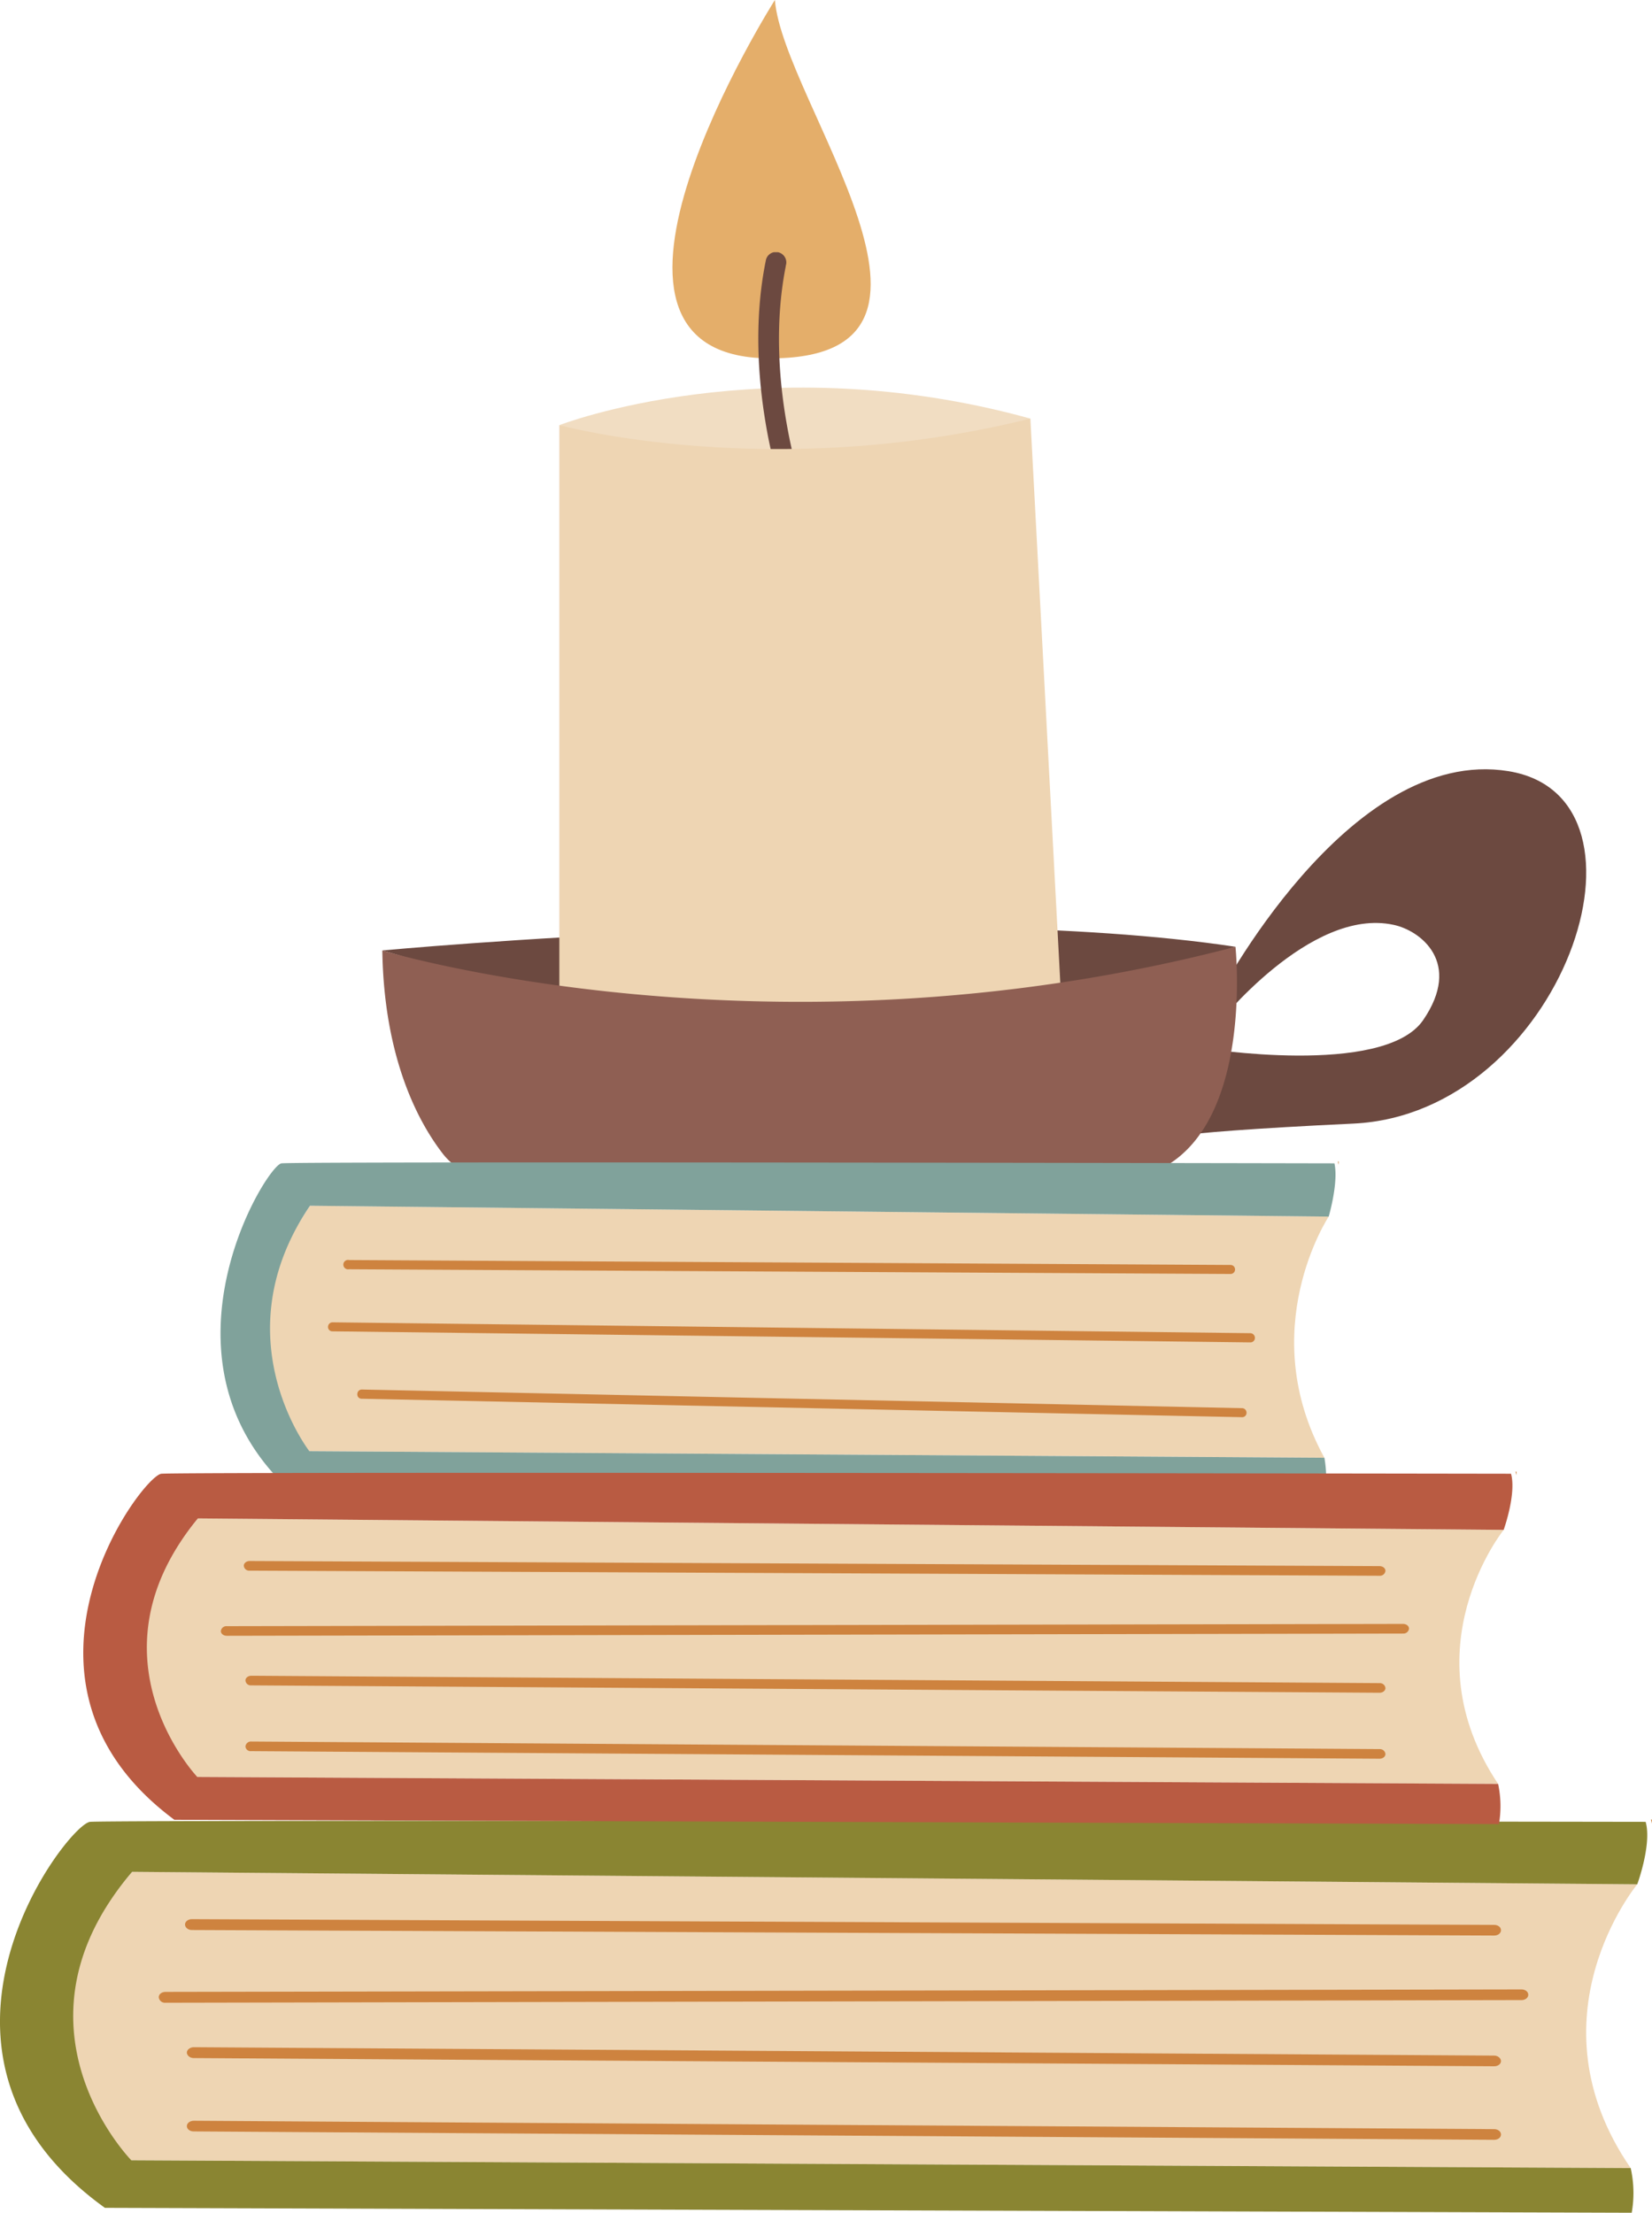 <svg xmlns="http://www.w3.org/2000/svg" width="806.3" height="1080" viewBox="-0.001 0 806.301 1080" style=""><g><g data-name="Слой 2"><g data-name="494051432"><path d="M273 207.5s100.4-39 229.9-3.2l-113.2 44.9z" fill="#f1ddc2"></path><path d="M378.2 0s-110.6 174.3-2.8 174.9S382.1 49.5 378.2 0z" fill="#e4ae6a"></path><path d="M377.7 123.1a5 5 0 0 0-3.9 3.9c-.1.4-.1.7-.2 1-5.5 27.8-4.1 57.4 1.4 85.8 1.1 5.4 2.2 10.4 3.4 14.7.4 1.6.7 2.9 1.1 4.1s.3 1.2.4 1.4a5 5 0 1 0 9.6-3s-.3-.8-.4-1.2-.6-2.4-1-3.8c-1.1-4.2-2.2-8.9-3.2-14.1-5.3-27.2-6.6-55.6-1.4-81.9a4.4 4.4 0 0 1 .2-1 5.1 5.1 0 0 0-4-5.9z" fill="#6c4940"></path><path d="M186.6 463.9s264-24.7 416.4-1.8l-201.5 64.6z" fill="#6c4940"></path><path d="M273 207.5s103.3 28.3 229.9-3.2l17.6 331.8-247.5 8.2z" fill="#eed5b3"></path><path d="M593.4 488.3s64.3-124.8 142.9-111.9 25.9 167.2-75.7 172-97.4 8.5-97.4 8.5l23.2-45.4s89 14.4 108.2-13.6-1.2-43.7-14.4-46.5c-40.8-8.9-86.4 49.1-86.4 49.1z" fill="#6c4940"></path><path d="M186.6 463.9s190 57.6 416.4-1.8c0 0 8.9 84.1-35.4 107.8 0 0-71.4 3.8-156.7 4.9-67.2.9-143.1 0-172.2-.3a29.2 29.2 0 0 1-22.5-11.3c-11.6-14.9-28.8-46.1-29.6-99.3z" fill="#8f5f53"></path><g><path d="M648.5 593.8s-36.5 55.1-2.1 117.7L151 708.3s-52-42 .3-119.8z" fill="#eed5b3"></path><path fill="#ce833f" d="M653.4 568.5l-.4-1.6h.4v1.6z"></path><path d="M646.7 730.1a59.8 59.8 0 0 0-.3-18.6L151 708.3s-43.4-55.6.3-119.8l497.2 5.3s4.9-16.6 2.8-26c0 0-503.9-1-513.9 0-7.4.8-66 96.2 4.9 160.3z" fill="#80a29b"></path><path d="M170.4 615a2.3 2.3 0 1 0-.1 4.5l430.3 2.3a2.2 2.2 0 1 0 0-4.4z" fill="#ce833f"></path><path d="M162.3 645.4a2.2 2.2 0 0 0-2.2 2.2 2.1 2.1 0 0 0 2.1 2.2l448 5.4a2.2 2.2 0 0 0 2.3-2.2 2.3 2.3 0 0 0-2.2-2.3z" fill="#ce833f"></path><path d="M176.7 678.2a2.2 2.2 0 0 0-2.3 2.2 2.1 2.1 0 0 0 2.2 2.3l429.6 9a2.1 2.1 0 0 0 2.2-2.1 2.2 2.2 0 0 0-2.1-2.3z" fill="#ce833f"></path></g><g><path d="M799.1 919.7s-53.9 64.9-3.2 138.5l-731.8-3.8s-76.8-49.4.4-140.8z" fill="#eed5b3"></path><path fill="#ce833f" d="M806.3 890l-.5-1.9h.5v1.9z"></path><path d="M796.4 1080a55.5 55.5 0 0 0-.5-21.8l-731.8-3.8s-64.1-65.3.4-140.8l734.6 6.1s7.2-19.5 4.1-30.5c0 0-744.4-1.1-759.2 0-11 .9-97.5 113.1 7.2 188.4z" fill="#8a8532"></path><path d="M93.6 936.7c-1.8 0-3.3 1.2-3.3 2.6s1.4 2.7 3.3 2.7l635.7 2.7c1.8 0 3.3-1.1 3.3-2.6s-1.5-2.6-3.3-2.6z" fill="#ce833f"></path><path d="M80.8 972.2c-1.9 0-3.4 1.2-3.3 2.7a3 3 0 0 0 3.2 2.6l661.9-1.3c1.8 0 3.3-1.1 3.3-2.6s-1.5-2.6-3.3-2.6z" fill="#ce833f"></path><path d="M94.6 999.2c-1.8 0-3.4 1.2-3.4 2.6s1.5 2.7 3.3 2.7l634.8 4c1.8 0 3.3-1.1 3.3-2.5s-1.5-2.7-3.3-2.7z" fill="#ce833f"></path><path d="M94.6 1035.1c-1.8 0-3.4 1.1-3.4 2.6s1.5 2.6 3.3 2.6l634.8 4.1c1.8 0 3.3-1.1 3.3-2.6s-1.5-2.6-3.3-2.6z" fill="#ce833f"></path></g><g><path d="M733.9 746.7s-46.8 58.1-2.7 124l-634.9-3.4s-66.6-44.2.3-126.2z" fill="#eed5b3"></path><path fill="#ce833f" d="M740.2 720l-.5-1.7h.5v1.7z"></path><path d="M731.6 890.3a52.2 52.2 0 0 0-.4-19.6l-634.9-3.4s-55.6-58.5.3-126.2l637.3 5.6s6.3-17.5 3.6-27.4c0 0-645.8-1-658.7 0-9.5.8-84.6 101.4 6.3 168.9z" fill="#b95b42"></path><path d="M121.9 761.9c-1.6 0-2.9 1-2.9 2.3a2.6 2.6 0 0 0 2.8 2.4l551.5 2.5a2.7 2.7 0 0 0 2.9-2.4c0-1.3-1.3-2.3-2.9-2.3z" fill="#ce833f"></path><path d="M110.7 793.7a2.7 2.7 0 0 0-2.9 2.4c0 1.3 1.3 2.3 2.9 2.3l574.2-1.1a2.7 2.7 0 0 0 2.8-2.4c0-1.3-1.3-2.3-2.9-2.3z" fill="#ce833f"></path><path d="M122.7 817.9c-1.6 0-2.9 1-2.9 2.3a2.6 2.6 0 0 0 2.8 2.4l550.7 3.6c1.6 0 2.9-1 2.9-2.3a2.7 2.7 0 0 0-2.8-2.4z" fill="#ce833f"></path><path d="M122.7 850a2.7 2.7 0 0 0-2.9 2.4 2.5 2.5 0 0 0 2.8 2.3l550.7 3.7c1.6 0 2.9-1 2.9-2.3a2.7 2.7 0 0 0-2.8-2.4z" fill="#ce833f"></path></g></g></g></g></svg>